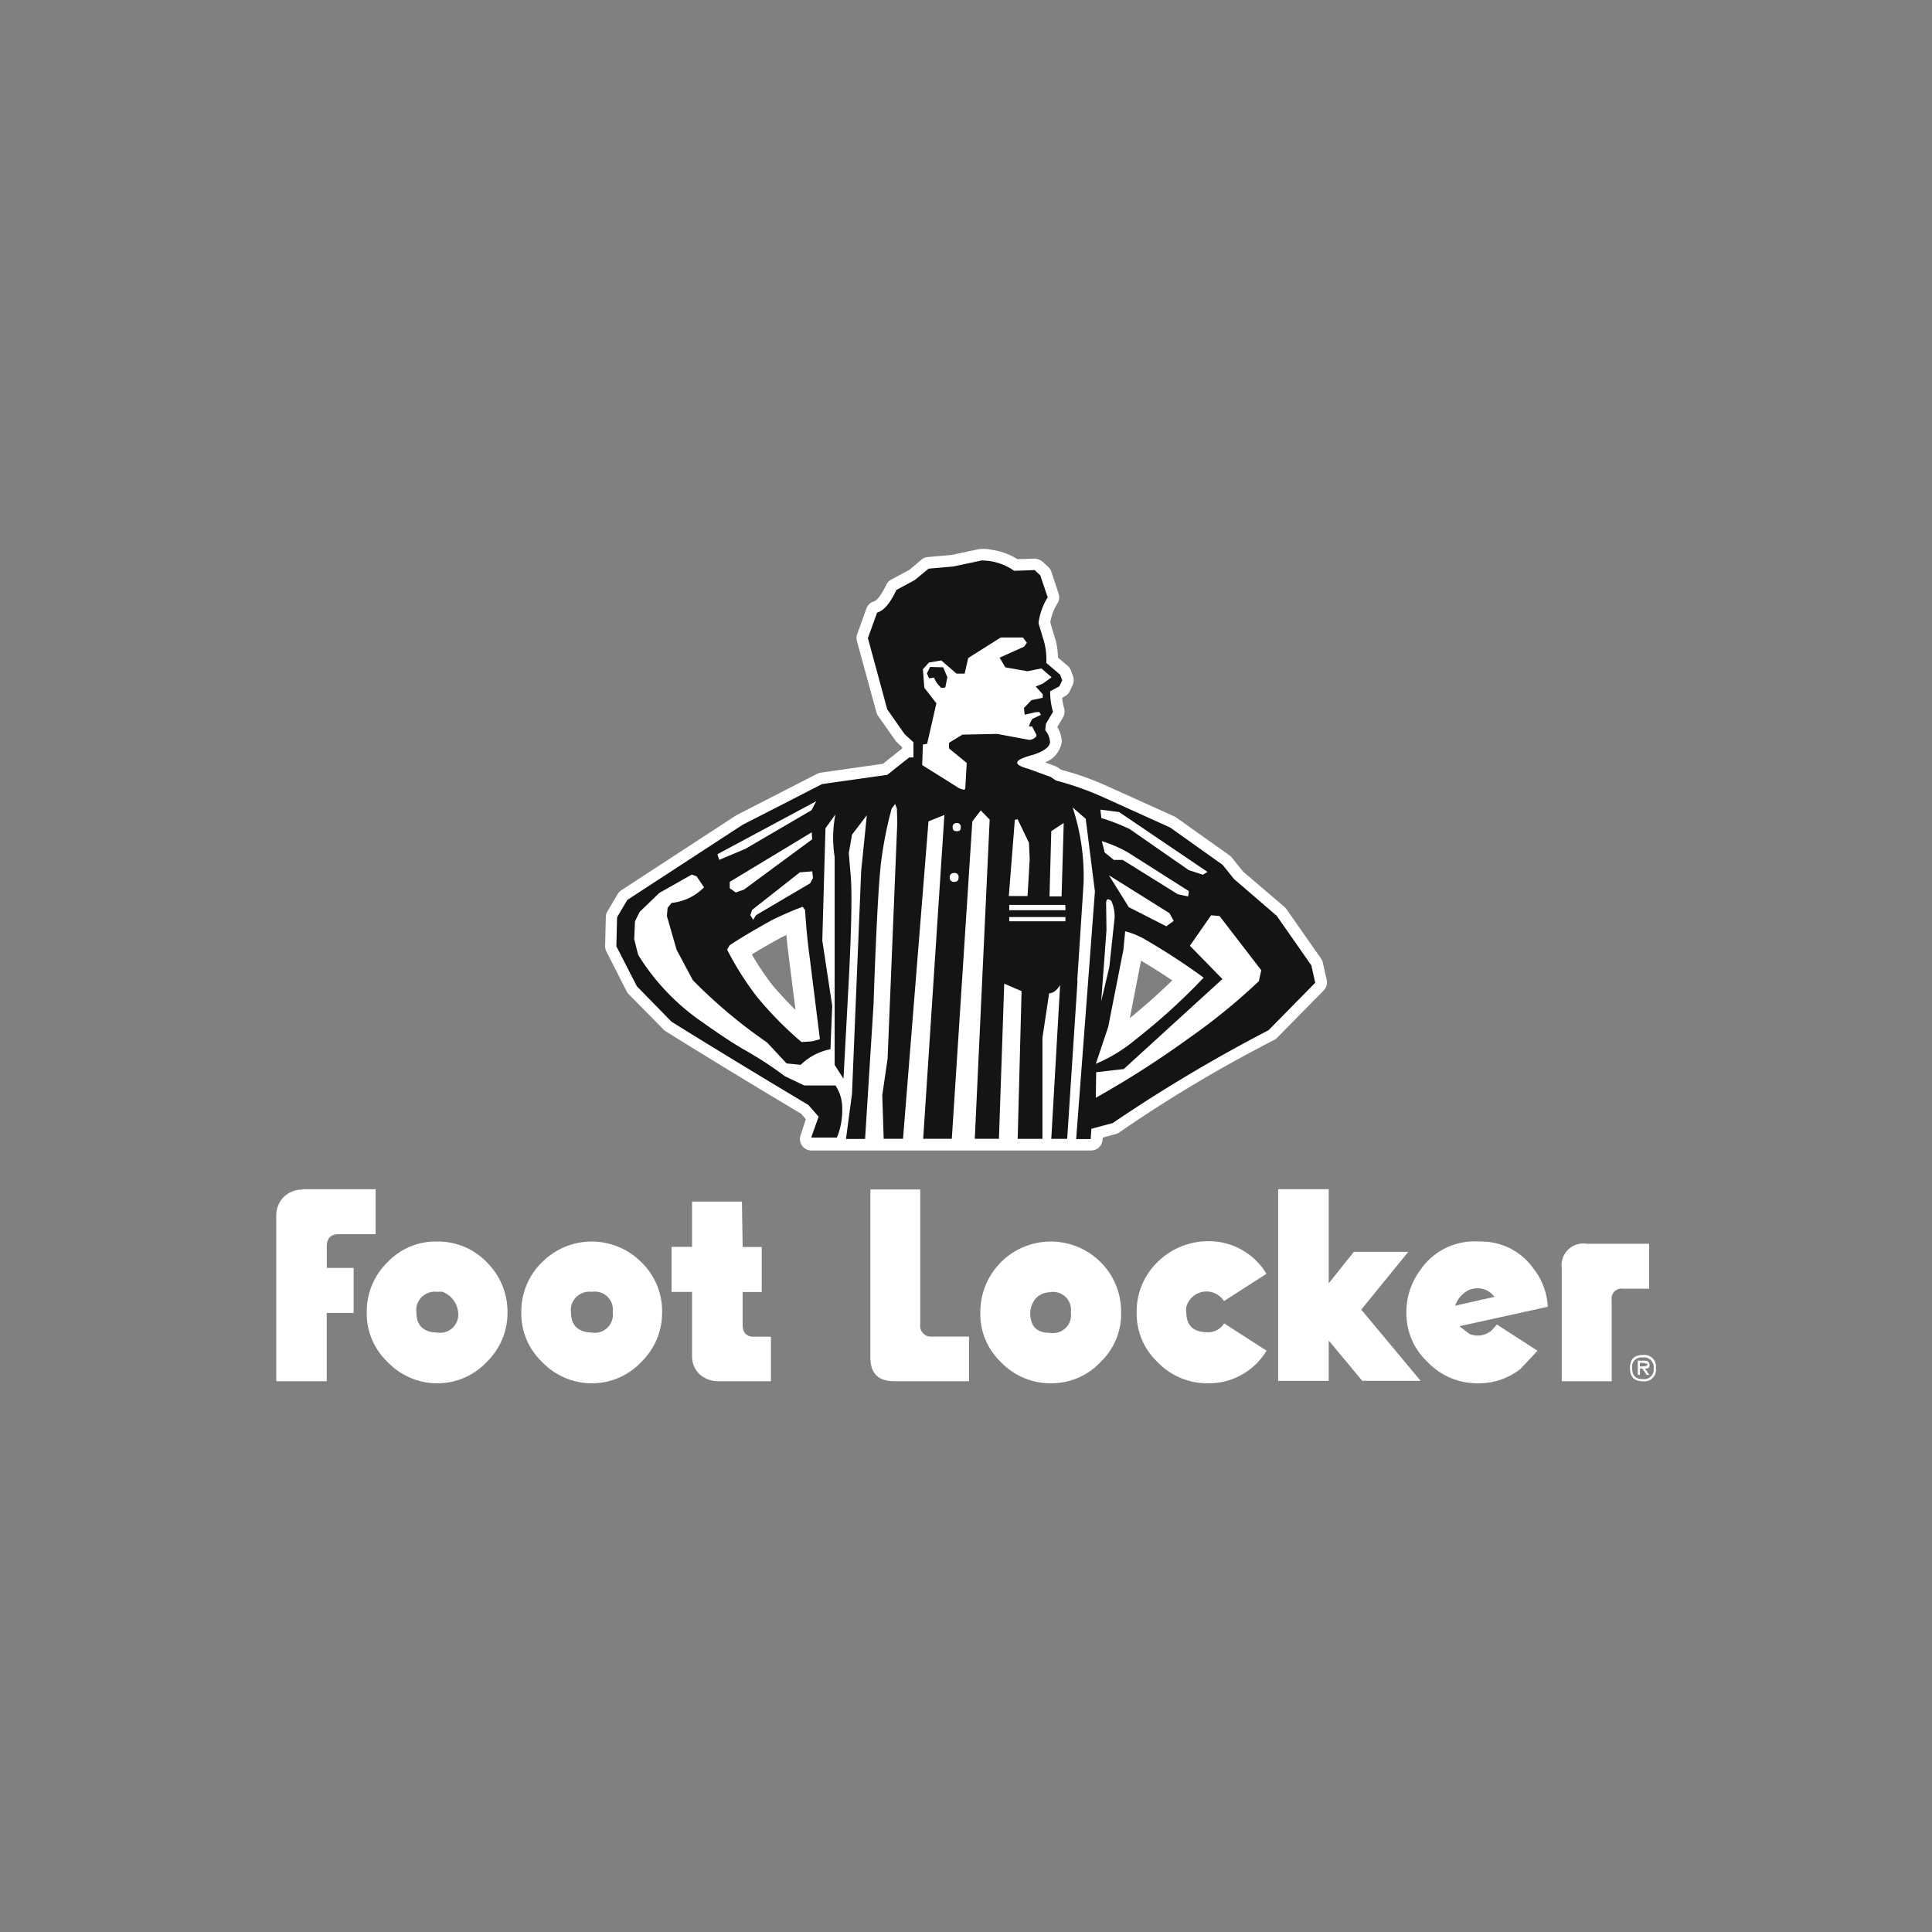 <svg xmlns="http://www.w3.org/2000/svg" xmlns:xlink="http://www.w3.org/1999/xlink" width="80" height="80" viewBox="0 0 80 80">
  <rect x="0" y="0" width="80" height="80" fill="#808080" stroke="none"/>
  <defs>
    <clipPath id="clip-path">
      <rect id="Прямоугольник_289" data-name="Прямоугольник 289" width="80" height="80" fill="#1c1c21"/>
    </clipPath>
  </defs>
  <g id="Группа_масок_102" data-name="Группа масок 102" clip-path="url(#clip-path)">
    <g id="Сгруппировать_227" data-name="Сгруппировать 227" transform="translate(11.436 22.72)">
      <g id="Сгруппировать_226" data-name="Сгруппировать 226" transform="translate(13.617)">
        <path id="Контур_297" data-name="Контур 297" d="M141.643,217.021a.473.473,0,0,0-.074-.168l-1.432-2.048a.523.523,0,0,0-.079-.088l-1.714-1.464-.473-.587a.462.462,0,0,0-.094-.089l-2.242-1.592-2.749-1.241a11.9,11.9,0,0,0-1.977-.709l-.149-.1a.543.543,0,0,0-.105-.055l-.414-.152a1.085,1.085,0,0,0,.694-.858,1.284,1.284,0,0,0-.185-.606l.235-.4a.478.478,0,0,0,.048-.365,2.534,2.534,0,0,1-.083-.446l.12-.066a.461.461,0,0,0,.2-.216l.114-.246a.471.471,0,0,0,.016-.359l-.086-.238a.465.465,0,0,0-.139-.2l-.4-.338a2.917,2.917,0,0,0-.174-.968l-.143-.489a2.064,2.064,0,0,1,.294-.781.473.473,0,0,0,.051-.408l-.3-.91a.475.475,0,0,0-.13-.2l-.237-.218a.576.576,0,0,0-.366-.125l-.671.024a2.637,2.637,0,0,0-1.075-.389,1.44,1.44,0,0,0-.535-.024l-1.128.239-.976.085a.478.478,0,0,0-.259.105l-.5.424-.759.407a.464.464,0,0,0-.2.213c-.263.545-.435.666-.514.69a.469.469,0,0,0-.31.295l-.381,1.062a.474.474,0,0,0-.01.285l.806,2.949a.465.465,0,0,0,.07.149l.721,1.024a.461.461,0,0,0,.066.075l.207.191v.062l-.794.629-2.571.367a.488.488,0,0,0-.15.048l-3.342,1.712-4.769,3.11a.486.486,0,0,0-.15.155l-.426.721a.486.486,0,0,0-.066.231l-.029,1.2a.483.483,0,0,0,.051.226l.843,1.659a.486.486,0,0,0,.086.118l1.441,1.461a.567.567,0,0,0,.087.07c1.691,1.053,3.477,2.142,5.611,3.415l.193.224-.226.69a.475.475,0,0,0,.456.606H132.05a.475.475,0,0,0,.473-.442l.006-.09.546-.149a.481.481,0,0,0,.185-.1,57.578,57.578,0,0,1,6.377-3.8.409.409,0,0,0,.107-.081l1.934-1.962a.474.474,0,0,0,.126-.437Zm-6.235.736c-.566.549-1.153,1.072-1.757,1.562l.465-2.381C134.568,217.207,135,217.48,135.408,217.757Zm-15.6,1.221c-.342-.335-.665-.682-.962-1.034A11.2,11.2,0,0,1,118,216.68c.4-.245.8-.472,1.192-.687l.029-.017.208-.1c.034.36.073.693.115,1.013Z" transform="translate(-111.921 -199.88)" fill="#fff"/>
        <g id="Grupo_25" data-name="Grupo 25" transform="translate(0.467 0.478)">
          <path id="Exclusión_9" data-name="Exclusión 9" d="M131,224.257h-.659l.366-6.366c-.174.279-.342.337-.454.337l-.278,1.848v4.181h-1.025l.161-6.117-.718-.309-.219,6.425h-1l.616-13.218-.367-.381-.351.455-.85,13.144h-1.185l.878-13.409-.658.264-1.055,13.145h-.8l-.059-1.8.221-1.526.4-9.755-.015-.587-.073-.2-.146.2a16.291,16.291,0,0,0-.439,2.23c-.1.857-.206,2.832-.309,5.869l-.351,5.575h-.791l.249-1.863.381-9.243.234-2.3-.615.807-.131.763.085,1.025c.05.7.018,2.234-.085,4.21l-.221,4.107-.366-.573v-8.611a5.143,5.143,0,0,1,.03-1.76l-.41.573-.131,4.65.41,2.7-.073,1.8a2.43,2.43,0,0,0-1.231.645l-.585-.058-.806-.865a21.115,21.115,0,0,1-3.077-2.583l-.673-1.262-.4-1.393.029-.337.161-.206a2.194,2.194,0,0,0,1.347-.646l-.307-.455-.2-.073-1.347.763-.806.777-.2.4-.03.734.161.646a9.292,9.292,0,0,0,2.446,2.64c.645.459,1.277.9,1.919,1.277a15.056,15.056,0,0,1,1.713,1.114l.806.382h1.288a1.673,1.673,0,0,1,.279.925,2.992,2.992,0,0,1-.219,1.232H120.4l.307-.865-.424-.485c-2.159-1.29-3.96-2.386-5.667-3.447l-1.434-1.467-.85-1.657.03-1.2.424-.719,4.774-3.111,3.295-1.687,2.695-.382.907-.719h.176v-.631l-.367-.337-.718-1.025-.8-2.949.381-1.056c.283-.086.531-.374.8-.939l.761-.411.571-.47,1.01-.088,1.186-.25a2.341,2.341,0,0,1,1.347.427l.849-.03.234.221.307.91a2.577,2.577,0,0,0-.381,1.07l.176.587a2.809,2.809,0,0,1,.146,1.056l.571.485.088.234-.118.249-.381.206a2.889,2.889,0,0,0,.118.85l-.294.5-.029.264a.819.819,0,0,1,.2.5c-.029.2-.248.366-.688.513-.458.122-.673.227-.673.33,0,.085.152.17.467.256l.923.337.219.147a12.405,12.405,0,0,1,1.977.7l2.752,1.247,2.167,1.541.471.586,1.771,1.526,1.434,2.054.161.719-1.933,1.966a63.538,63.538,0,0,0-6.457,3.846l-.879.235-.03.424h-.6l.349-4.6.427-5.653-.381-3.007-.542-.471a9.126,9.126,0,0,1,.454,3.141l-.264,4.056-.5-3.162H128.6v.221h2.327v-.221l.5,3.162L131,224.257Zm5.96-9.257h0l-.879,1.262,1.347,1.378-4.086,3.727-1.142.133-.015,1.056a39.015,39.015,0,0,0,3.851-2.465,25.1,25.1,0,0,0,2.9-2.362l.1-.454-1.728-2.245-.352-.03Zm-3.559.661h0l-.073.762-.63,3.2-.512,1.527a6.457,6.457,0,0,0,1.64-1,25.708,25.708,0,0,0,2.825-2.568,27.4,27.4,0,0,0-2.43-1.584,3.355,3.355,0,0,0-.821-.337Zm-13.354-1.013h0c-.381.139-.792.318-1.259.543h0c-.59.33-1.2.673-1.769,1.055l-.1.176a12.354,12.354,0,0,0,1.246,1.966A14.87,14.87,0,0,0,120,220.25l.439-.03.322-.088-.425-3.4c-.081-.584-.142-1.2-.19-1.951Zm12.648-.311c-.055,0-.083.061-.083.179l.015,1.1-.219,2.949.337-1.423.219-2.039a1.584,1.584,0,0,0-.131-.689.236.236,0,0,0-.141-.077Zm.034-.994h0l.821,1.32,1.552.792.309-.221-.176-.322Zm-4.129,1.73v.176h2.328v-.176Zm-8.157-1.893h0l-.513.042-1.977,1.555-.072.219.117.191.117-.191,2.241-1.32.118-.219-.03-.279Zm10.411-2h0l-.513.337-.073,2.7h.5l.088-3.038Zm1.581.749.117.47.382.309h.366l2.285,1.423.424.088.03-.219-2.518-1.6a5.46,5.46,0,0,0-1.085-.47Zm-3.485-.91-.118.03-.249,3.154h.776l.088-1.526-.029-.675-.471-.982Zm-8.523.543h0l-3.4,2.054v.264l.249.176.337-.117,2.826-2.083-.015-.294Zm5.9,1.687c-.122,0-.191.063-.191.176a.171.171,0,0,0,.149.191.131.131,0,0,0,.042,0c.12,0,.176-.061.176-.191a.157.157,0,0,0-.133-.176.153.153,0,0,0-.046,0Zm6.091-2.273a8.222,8.222,0,0,1,1.171.454l2.446,1.7.585.191.191-.117-3.661-2.479-.776-.1h0l.042.352Zm-11.8-.705h0l-4.1,2.2.073.234,1.083-.455,2.738-1.6.2-.381Zm5.814.91c-.115,0-.176.056-.176.162,0,.125.051.175.176.175s.161-.046.161-.175a.148.148,0,0,0-.13-.162.183.183,0,0,0-.035,0Zm-.645-6.734-.513.088-.249.279.059.762.5.646L125.2,207.9l-.175.03-.03.85,1.406.88a.746.746,0,0,0,.31.139.061.061,0,0,0,.054-.023.123.123,0,0,0,.017-.072l.058-1.013-.733-.6v-.234l.555-.337,1.435-.03,1.347.249a.425.425,0,0,0,.269-.137.1.1,0,0,0,.01-.082l-.176-.338h-.131c.078-.249.151-.337.191-.337l.307-.147-.073-.117-.176.014-.425.1-.029-.279.307-.322.47-.1v-.146l-.293-.322.293-.118.367-.264-.425-.367-.571.118-.922-.162-.234-.4,1.01-.455.118-.161-.161-.219h-.923l-1.346.85-.147.646h-.336l-.63-.543Zm-.015,1.129h0l-.175-.2-.118-.219-.2.03-.088-.206.131-.264.542.014.175.411-.088.427-.175.015Z" transform="translate(-112.33 -200.298)" fill="#161413"/>
        </g>
      </g>
      <path id="Exclusión_10" data-name="Exclusión 10" d="M149.748,231.124a2.833,2.833,0,0,1-2.064-.88,2.758,2.758,0,0,1-.879-2.069,2.916,2.916,0,0,1,.57-1.731,2.713,2.713,0,0,1,2.36-1.194c.071,0,.144,0,.218.006a2.634,2.634,0,0,1,2.123,1.13,2.791,2.791,0,0,1,.585,1.57l-3.661.806.424.323a1.047,1.047,0,0,0,.345.063.881.881,0,0,0,.577-.224l.206-.234,1.683,1.086-.7.749A2.787,2.787,0,0,1,149.748,231.124Zm.017-3.935a1.136,1.136,0,0,0-.31.047,1.109,1.109,0,0,0-.63.675l1.624-.367a.856.856,0,0,0-.685-.355Zm-11.2,3.935a2.838,2.838,0,0,1-2.065-.88,2.751,2.751,0,0,1-.863-2.069,2.835,2.835,0,0,1,.863-2.069,2.978,2.978,0,0,1,2.065-.865,2.785,2.785,0,0,1,2.446,1.349l-1.758,1.13a.863.863,0,0,0-1.562.251.8.8,0,0,0,0,.189c0,.573.288.85.879.85a.765.765,0,0,0,.688-.367l1.758,1.13a2.784,2.784,0,0,1-2.446,1.35Zm-6.487,0a2.836,2.836,0,0,1-2.065-.88,2.75,2.75,0,0,1-.849-2.069,2.918,2.918,0,0,1,4.978-2.069,2.877,2.877,0,0,1,.85,2.069,2.751,2.751,0,0,1-.85,2.069,2.785,2.785,0,0,1-2.064.88Zm-.015-3.77a.838.838,0,0,0-.586.234,1,1,0,0,0-.248.6c0,.581.264.85.834.85a.746.746,0,0,0,.849-.629.721.721,0,0,0,0-.222.741.741,0,0,0-.629-.839.751.751,0,0,0-.221,0Zm-18.977,3.77a2.836,2.836,0,0,1-2.065-.88,2.752,2.752,0,0,1-.864-2.069,2.836,2.836,0,0,1,.864-2.069,2.893,2.893,0,0,1,4.1,0,2.805,2.805,0,0,1,.865,2.069,2.839,2.839,0,0,1-.865,2.069,2.8,2.8,0,0,1-2.037.88Zm0-3.785a.769.769,0,0,0-.874.647.753.753,0,0,0,0,.19c0,.55.295.835.879.85a.746.746,0,0,0,.849-.629.721.721,0,0,0,0-.222.741.741,0,0,0-.629-.839.767.767,0,0,0-.223,0Zm-6.4,3.785a2.833,2.833,0,0,1-2.064-.88,2.753,2.753,0,0,1-.865-2.069,2.837,2.837,0,0,1,.865-2.069,2.736,2.736,0,0,1,2.064-.851,2.787,2.787,0,0,1,2.035.851,2.885,2.885,0,0,1,.864,2.069,2.833,2.833,0,0,1-.864,2.069,2.8,2.8,0,0,1-2.034.88Zm0-3.785a.77.77,0,0,0-.874.647.811.811,0,0,0,0,.19c0,.558.288.835.879.85a.754.754,0,0,0,.85-.642,1.016,1.016,0,0,0-.643-1.046.729.729,0,0,0-.206,0Zm49.906,3.7c-.354,0-.527-.177-.527-.543s.171-.543.527-.543a.478.478,0,0,1,.543.4.453.453,0,0,1,0,.142.476.476,0,0,1-.4.543.435.435,0,0,1-.144,0Zm0-.983a.385.385,0,0,0-.439.321.416.416,0,0,0,0,.119c0,.306.144.455.439.455a.4.4,0,0,0,.454-.343.368.368,0,0,0,0-.112.4.4,0,0,0-.352-.442.443.443,0,0,0-.1,0Zm-1.288.983h-2.065v-4.679a.9.9,0,0,1,.762-1.015.881.881,0,0,1,.263,0h2.592v1.863h-1.083a.41.41,0,0,0-.467.341.382.382,0,0,0,0,.114v3.374Zm-26.608,0h-3.075c-.69,0-1.011-.317-1.011-1V223.1h2.065v5.59a.444.444,0,0,0,.382.5.432.432,0,0,0,.1,0h1.538v1.848Zm-8.2,0H118.28a1.144,1.144,0,0,1-.746-.294,1,1,0,0,1-.307-.718V227.34h-.849v-1.864h.849V223.6h2.065l.029,1.88h.791v1.864h-.791v1.35c0,.33.153.5.454.5h.718v1.848Zm-18.392,0h-2.094v-6.879a1.078,1.078,0,0,1,.307-.749,1.1,1.1,0,0,1,.761-.307v-.015h3.046v1.863h-1.552c-.306,0-.47.171-.47.5v.895h1.111v1.863H102.1v2.831Zm41.485-.014h-2.094v-7.938h2.094v3.9l1.04-1.306h2.255l-1.947,2.393,2.459,2.949h-2.416l-1.391-1.673v1.673Zm12.886-.249h-.088v-.587h.278c.143,0,.206.055.206.176,0,.1-.042.15-.144.15a.323.323,0,0,1-.047,0l.19.263h-.117l-.176-.264h-.1v.266Zm0-.5v.146h.118c.141,0,.2-.032.2-.1l-.161-.042Z" transform="translate(-100.006 -196.565)" fill="#fff"/>
    </g>
  </g>
</svg>

